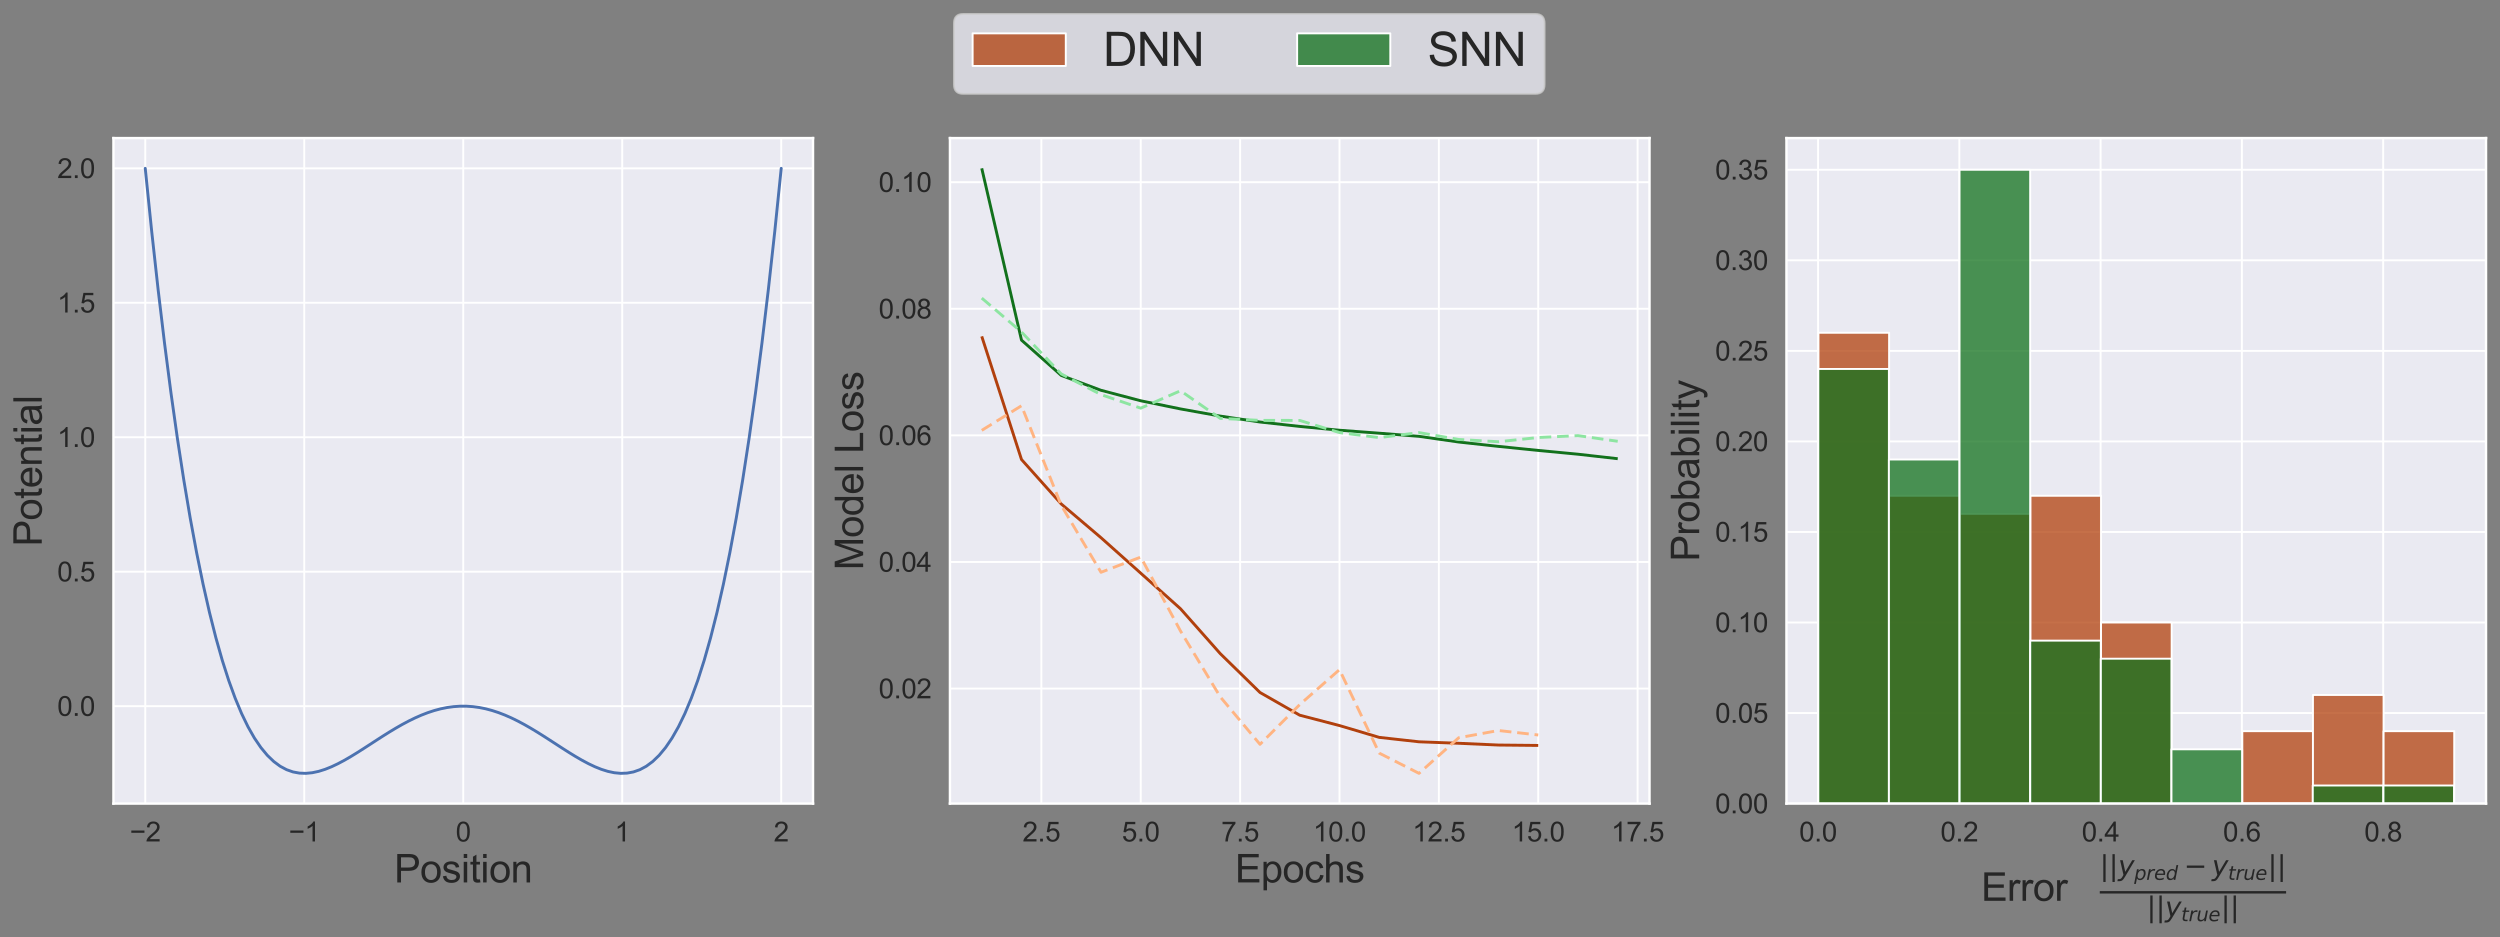 <?xml version="1.0" encoding="utf-8" standalone="no"?>
<!DOCTYPE svg PUBLIC "-//W3C//DTD SVG 1.1//EN"
  "http://www.w3.org/Graphics/SVG/1.1/DTD/svg11.dtd">
<svg height="482.932pt" version="1.1" viewBox="0 0 1288.051 482.932" width="1288.051pt" xmlns="http://www.w3.org/2000/svg" xmlns:xlink="http://www.w3.org/1999/xlink">
 <rect x="0" y="0" width="1288.051" height="482.932" fill="#808080" stroke="none"/>
 <defs>
  <style type="text/css">*{stroke-linecap:butt;stroke-linejoin:round;}</style>
 </defs>
 <g id="figure_1">
  <g id="patch_1">
   <path d="M 0 482.932 
L 1288.051 482.932 
L 1288.051 0 
L 0 0 
z
" style="fill:none;"/>
  </g>
  <g id="axes_1">
   <g id="patch_2">
    <path d="M 58.451 414.029 
L 418.884 414.029 
L 418.884 71.149 
L 58.451 71.149 
z
" style="fill:#eaeaf2;"/>
   </g>
   <g id="matplotlib.axis_1">
    <g id="xtick_1">
     <g id="line2d_1">
      <path clip-path="url(#pd10e2922f0)" d="M 74.834 414.029 
L 74.834 71.149 
" style="fill:none;stroke:#ffffff;stroke-linecap:round;"/>
     </g>
     <g id="text_1">
      <!-- −2 -->
      <g style="fill:#262626;" transform="translate(66.853 433.55)scale(0.14 -0.14)">
       <defs>
        <path d="M 3381 1997 
L 356 1997 
L 356 2522 
L 3381 2522 
L 3381 1997 
z
" id="ArialMT-2212" transform="scale(0.016)"/>
        <path d="M 3222 541 
L 3222 0 
L 194 0 
Q 188 203 259 391 
Q 375 700 629 1000 
Q 884 1300 1366 1694 
Q 2113 2306 2375 2664 
Q 2638 3022 2638 3341 
Q 2638 3675 2398 3904 
Q 2159 4134 1775 4134 
Q 1369 4134 1125 3890 
Q 881 3647 878 3216 
L 300 3275 
Q 359 3922 746 4261 
Q 1134 4600 1788 4600 
Q 2447 4600 2831 4234 
Q 3216 3869 3216 3328 
Q 3216 3053 3103 2787 
Q 2991 2522 2730 2228 
Q 2469 1934 1863 1422 
Q 1356 997 1212 845 
Q 1069 694 975 541 
L 3222 541 
z
" id="ArialMT-32" transform="scale(0.016)"/>
       </defs>
       <use xlink:href="#ArialMT-2212"/>
       <use x="58.398" xlink:href="#ArialMT-32"/>
      </g>
     </g>
    </g>
    <g id="xtick_2">
     <g id="line2d_2">
      <path clip-path="url(#pd10e2922f0)" d="M 156.751 414.029 
L 156.751 71.149 
" style="fill:none;stroke:#ffffff;stroke-linecap:round;"/>
     </g>
     <g id="text_2">
      <!-- −1 -->
      <g style="fill:#262626;" transform="translate(148.77 433.55)scale(0.14 -0.14)">
       <defs>
        <path d="M 2384 0 
L 1822 0 
L 1822 3584 
Q 1619 3391 1289 3197 
Q 959 3003 697 2906 
L 697 3450 
Q 1169 3672 1522 3987 
Q 1875 4303 2022 4600 
L 2384 4600 
L 2384 0 
z
" id="ArialMT-31" transform="scale(0.016)"/>
       </defs>
       <use xlink:href="#ArialMT-2212"/>
       <use x="58.398" xlink:href="#ArialMT-31"/>
      </g>
     </g>
    </g>
    <g id="xtick_3">
     <g id="line2d_3">
      <path clip-path="url(#pd10e2922f0)" d="M 238.667 414.029 
L 238.667 71.149 
" style="fill:none;stroke:#ffffff;stroke-linecap:round;"/>
     </g>
     <g id="text_3">
      <!-- 0 -->
      <g style="fill:#262626;" transform="translate(234.775 433.55)scale(0.14 -0.14)">
       <defs>
        <path d="M 266 2259 
Q 266 3072 433 3567 
Q 600 4063 929 4331 
Q 1259 4600 1759 4600 
Q 2128 4600 2406 4451 
Q 2684 4303 2865 4023 
Q 3047 3744 3150 3342 
Q 3253 2941 3253 2259 
Q 3253 1453 3087 958 
Q 2922 463 2592 192 
Q 2263 -78 1759 -78 
Q 1097 -78 719 397 
Q 266 969 266 2259 
z
M 844 2259 
Q 844 1131 1108 757 
Q 1372 384 1759 384 
Q 2147 384 2411 759 
Q 2675 1134 2675 2259 
Q 2675 3391 2411 3762 
Q 2147 4134 1753 4134 
Q 1366 4134 1134 3806 
Q 844 3388 844 2259 
z
" id="ArialMT-30" transform="scale(0.016)"/>
       </defs>
       <use xlink:href="#ArialMT-30"/>
      </g>
     </g>
    </g>
    <g id="xtick_4">
     <g id="line2d_4">
      <path clip-path="url(#pd10e2922f0)" d="M 320.584 414.029 
L 320.584 71.149 
" style="fill:none;stroke:#ffffff;stroke-linecap:round;"/>
     </g>
     <g id="text_4">
      <!-- 1 -->
      <g style="fill:#262626;" transform="translate(316.691 433.55)scale(0.14 -0.14)">
       <use xlink:href="#ArialMT-31"/>
      </g>
     </g>
    </g>
    <g id="xtick_5">
     <g id="line2d_5">
      <path clip-path="url(#pd10e2922f0)" d="M 402.501 414.029 
L 402.501 71.149 
" style="fill:none;stroke:#ffffff;stroke-linecap:round;"/>
     </g>
     <g id="text_5">
      <!-- 2 -->
      <g style="fill:#262626;" transform="translate(398.608 433.55)scale(0.14 -0.14)">
       <use xlink:href="#ArialMT-32"/>
      </g>
     </g>
    </g>
    <g id="text_6">
     <!-- Position -->
     <g style="fill:#262626;" transform="translate(203.092 454.648)scale(0.2 -0.2)">
      <defs>
       <path d="M 494 0 
L 494 4581 
L 2222 4581 
Q 2678 4581 2919 4538 
Q 3256 4481 3484 4323 
Q 3713 4166 3852 3881 
Q 3991 3597 3991 3256 
Q 3991 2672 3619 2267 
Q 3247 1863 2275 1863 
L 1100 1863 
L 1100 0 
L 494 0 
z
M 1100 2403 
L 2284 2403 
Q 2872 2403 3119 2622 
Q 3366 2841 3366 3238 
Q 3366 3525 3220 3729 
Q 3075 3934 2838 4000 
Q 2684 4041 2272 4041 
L 1100 4041 
L 1100 2403 
z
" id="ArialMT-50" transform="scale(0.016)"/>
       <path d="M 213 1659 
Q 213 2581 725 3025 
Q 1153 3394 1769 3394 
Q 2453 3394 2887 2945 
Q 3322 2497 3322 1706 
Q 3322 1066 3130 698 
Q 2938 331 2570 128 
Q 2203 -75 1769 -75 
Q 1072 -75 642 372 
Q 213 819 213 1659 
z
M 791 1659 
Q 791 1022 1069 705 
Q 1347 388 1769 388 
Q 2188 388 2466 706 
Q 2744 1025 2744 1678 
Q 2744 2294 2464 2611 
Q 2184 2928 1769 2928 
Q 1347 2928 1069 2612 
Q 791 2297 791 1659 
z
" id="ArialMT-6f" transform="scale(0.016)"/>
       <path d="M 197 991 
L 753 1078 
Q 800 744 1014 566 
Q 1228 388 1613 388 
Q 2000 388 2187 545 
Q 2375 703 2375 916 
Q 2375 1106 2209 1216 
Q 2094 1291 1634 1406 
Q 1016 1563 777 1677 
Q 538 1791 414 1992 
Q 291 2194 291 2438 
Q 291 2659 392 2848 
Q 494 3038 669 3163 
Q 800 3259 1026 3326 
Q 1253 3394 1513 3394 
Q 1903 3394 2198 3281 
Q 2494 3169 2634 2976 
Q 2775 2784 2828 2463 
L 2278 2388 
Q 2241 2644 2061 2787 
Q 1881 2931 1553 2931 
Q 1166 2931 1000 2803 
Q 834 2675 834 2503 
Q 834 2394 903 2306 
Q 972 2216 1119 2156 
Q 1203 2125 1616 2013 
Q 2213 1853 2448 1751 
Q 2684 1650 2818 1456 
Q 2953 1263 2953 975 
Q 2953 694 2789 445 
Q 2625 197 2315 61 
Q 2006 -75 1616 -75 
Q 969 -75 630 194 
Q 291 463 197 991 
z
" id="ArialMT-73" transform="scale(0.016)"/>
       <path d="M 425 3934 
L 425 4581 
L 988 4581 
L 988 3934 
L 425 3934 
z
M 425 0 
L 425 3319 
L 988 3319 
L 988 0 
L 425 0 
z
" id="ArialMT-69" transform="scale(0.016)"/>
       <path d="M 1650 503 
L 1731 6 
Q 1494 -44 1306 -44 
Q 1000 -44 831 53 
Q 663 150 594 308 
Q 525 466 525 972 
L 525 2881 
L 113 2881 
L 113 3319 
L 525 3319 
L 525 4141 
L 1084 4478 
L 1084 3319 
L 1650 3319 
L 1650 2881 
L 1084 2881 
L 1084 941 
Q 1084 700 1114 631 
Q 1144 563 1211 522 
Q 1278 481 1403 481 
Q 1497 481 1650 503 
z
" id="ArialMT-74" transform="scale(0.016)"/>
       <path d="M 422 0 
L 422 3319 
L 928 3319 
L 928 2847 
Q 1294 3394 1984 3394 
Q 2284 3394 2536 3286 
Q 2788 3178 2913 3003 
Q 3038 2828 3088 2588 
Q 3119 2431 3119 2041 
L 3119 0 
L 2556 0 
L 2556 2019 
Q 2556 2363 2490 2533 
Q 2425 2703 2258 2804 
Q 2091 2906 1866 2906 
Q 1506 2906 1245 2678 
Q 984 2450 984 1813 
L 984 0 
L 422 0 
z
" id="ArialMT-6e" transform="scale(0.016)"/>
      </defs>
      <use xlink:href="#ArialMT-50"/>
      <use x="66.699" xlink:href="#ArialMT-6f"/>
      <use x="122.314" xlink:href="#ArialMT-73"/>
      <use x="172.314" xlink:href="#ArialMT-69"/>
      <use x="194.531" xlink:href="#ArialMT-74"/>
      <use x="222.314" xlink:href="#ArialMT-69"/>
      <use x="244.531" xlink:href="#ArialMT-6f"/>
      <use x="300.146" xlink:href="#ArialMT-6e"/>
     </g>
    </g>
   </g>
   <g id="matplotlib.axis_2">
    <g id="ytick_1">
     <g id="line2d_6">
      <path clip-path="url(#pd10e2922f0)" d="M 58.451 363.821 
L 418.884 363.821 
" style="fill:none;stroke:#ffffff;stroke-linecap:round;"/>
     </g>
     <g id="text_7">
      <!-- 0.0 -->
      <g style="fill:#262626;" transform="translate(29.491 368.832)scale(0.14 -0.14)">
       <defs>
        <path d="M 581 0 
L 581 641 
L 1222 641 
L 1222 0 
L 581 0 
z
" id="ArialMT-2e" transform="scale(0.016)"/>
       </defs>
       <use xlink:href="#ArialMT-30"/>
       <use x="55.615" xlink:href="#ArialMT-2e"/>
       <use x="83.398" xlink:href="#ArialMT-30"/>
      </g>
     </g>
    </g>
    <g id="ytick_2">
     <g id="line2d_7">
      <path clip-path="url(#pd10e2922f0)" d="M 58.451 294.55 
L 418.884 294.55 
" style="fill:none;stroke:#ffffff;stroke-linecap:round;"/>
     </g>
     <g id="text_8">
      <!-- 0.5 -->
      <g style="fill:#262626;" transform="translate(29.491 299.56)scale(0.14 -0.14)">
       <defs>
        <path d="M 266 1200 
L 856 1250 
Q 922 819 1161 601 
Q 1400 384 1738 384 
Q 2144 384 2425 690 
Q 2706 997 2706 1503 
Q 2706 1984 2436 2262 
Q 2166 2541 1728 2541 
Q 1456 2541 1237 2417 
Q 1019 2294 894 2097 
L 366 2166 
L 809 4519 
L 3088 4519 
L 3088 3981 
L 1259 3981 
L 1013 2750 
Q 1425 3038 1878 3038 
Q 2478 3038 2890 2622 
Q 3303 2206 3303 1553 
Q 3303 931 2941 478 
Q 2500 -78 1738 -78 
Q 1113 -78 717 272 
Q 322 622 266 1200 
z
" id="ArialMT-35" transform="scale(0.016)"/>
       </defs>
       <use xlink:href="#ArialMT-30"/>
       <use x="55.615" xlink:href="#ArialMT-2e"/>
       <use x="83.398" xlink:href="#ArialMT-35"/>
      </g>
     </g>
    </g>
    <g id="ytick_3">
     <g id="line2d_8">
      <path clip-path="url(#pd10e2922f0)" d="M 58.451 225.278 
L 418.884 225.278 
" style="fill:none;stroke:#ffffff;stroke-linecap:round;"/>
     </g>
     <g id="text_9">
      <!-- 1.0 -->
      <g style="fill:#262626;" transform="translate(29.491 230.288)scale(0.14 -0.14)">
       <use xlink:href="#ArialMT-31"/>
       <use x="55.615" xlink:href="#ArialMT-2e"/>
       <use x="83.398" xlink:href="#ArialMT-30"/>
      </g>
     </g>
    </g>
    <g id="ytick_4">
     <g id="line2d_9">
      <path clip-path="url(#pd10e2922f0)" d="M 58.451 156.006 
L 418.884 156.006 
" style="fill:none;stroke:#ffffff;stroke-linecap:round;"/>
     </g>
     <g id="text_10">
      <!-- 1.5 -->
      <g style="fill:#262626;" transform="translate(29.491 161.016)scale(0.14 -0.14)">
       <use xlink:href="#ArialMT-31"/>
       <use x="55.615" xlink:href="#ArialMT-2e"/>
       <use x="83.398" xlink:href="#ArialMT-35"/>
      </g>
     </g>
    </g>
    <g id="ytick_5">
     <g id="line2d_10">
      <path clip-path="url(#pd10e2922f0)" d="M 58.451 86.734 
L 418.884 86.734 
" style="fill:none;stroke:#ffffff;stroke-linecap:round;"/>
     </g>
     <g id="text_11">
      <!-- 2.0 -->
      <g style="fill:#262626;" transform="translate(29.491 91.745)scale(0.14 -0.14)">
       <use xlink:href="#ArialMT-32"/>
       <use x="55.615" xlink:href="#ArialMT-2e"/>
       <use x="83.398" xlink:href="#ArialMT-30"/>
      </g>
     </g>
    </g>
    <g id="text_12">
     <!-- Potential -->
     <g style="fill:#262626;" transform="translate(21.516 281.503)rotate(-90)scale(0.2 -0.2)">
      <defs>
       <path d="M 2694 1069 
L 3275 997 
Q 3138 488 2766 206 
Q 2394 -75 1816 -75 
Q 1088 -75 661 373 
Q 234 822 234 1631 
Q 234 2469 665 2931 
Q 1097 3394 1784 3394 
Q 2450 3394 2872 2941 
Q 3294 2488 3294 1666 
Q 3294 1616 3291 1516 
L 816 1516 
Q 847 969 1125 678 
Q 1403 388 1819 388 
Q 2128 388 2347 550 
Q 2566 713 2694 1069 
z
M 847 1978 
L 2700 1978 
Q 2663 2397 2488 2606 
Q 2219 2931 1791 2931 
Q 1403 2931 1139 2672 
Q 875 2413 847 1978 
z
" id="ArialMT-65" transform="scale(0.016)"/>
       <path d="M 2588 409 
Q 2275 144 1986 34 
Q 1697 -75 1366 -75 
Q 819 -75 525 192 
Q 231 459 231 875 
Q 231 1119 342 1320 
Q 453 1522 633 1644 
Q 813 1766 1038 1828 
Q 1203 1872 1538 1913 
Q 2219 1994 2541 2106 
Q 2544 2222 2544 2253 
Q 2544 2597 2384 2738 
Q 2169 2928 1744 2928 
Q 1347 2928 1158 2789 
Q 969 2650 878 2297 
L 328 2372 
Q 403 2725 575 2942 
Q 747 3159 1072 3276 
Q 1397 3394 1825 3394 
Q 2250 3394 2515 3294 
Q 2781 3194 2906 3042 
Q 3031 2891 3081 2659 
Q 3109 2516 3109 2141 
L 3109 1391 
Q 3109 606 3145 398 
Q 3181 191 3288 0 
L 2700 0 
Q 2613 175 2588 409 
z
M 2541 1666 
Q 2234 1541 1622 1453 
Q 1275 1403 1131 1340 
Q 988 1278 909 1158 
Q 831 1038 831 891 
Q 831 666 1001 516 
Q 1172 366 1500 366 
Q 1825 366 2078 508 
Q 2331 650 2450 897 
Q 2541 1088 2541 1459 
L 2541 1666 
z
" id="ArialMT-61" transform="scale(0.016)"/>
       <path d="M 409 0 
L 409 4581 
L 972 4581 
L 972 0 
L 409 0 
z
" id="ArialMT-6c" transform="scale(0.016)"/>
      </defs>
      <use xlink:href="#ArialMT-50"/>
      <use x="66.699" xlink:href="#ArialMT-6f"/>
      <use x="122.314" xlink:href="#ArialMT-74"/>
      <use x="150.098" xlink:href="#ArialMT-65"/>
      <use x="205.713" xlink:href="#ArialMT-6e"/>
      <use x="261.328" xlink:href="#ArialMT-74"/>
      <use x="289.111" xlink:href="#ArialMT-69"/>
      <use x="311.328" xlink:href="#ArialMT-61"/>
      <use x="366.943" xlink:href="#ArialMT-6c"/>
     </g>
    </g>
   </g>
   <g id="line2d_11">
    <path clip-path="url(#pd10e2922f0)" d="M 74.834 86.734 
L 78.144 119.095 
L 81.453 149.076 
L 84.763 176.784 
L 88.073 202.323 
L 91.383 225.794 
L 94.693 247.298 
L 98.002 266.933 
L 101.312 284.792 
L 104.622 300.97 
L 107.932 315.557 
L 111.241 328.642 
L 114.551 340.311 
L 117.861 350.648 
L 121.171 359.735 
L 124.48 367.653 
L 127.79 374.478 
L 131.1 380.286 
L 134.41 385.15 
L 137.719 389.141 
L 141.029 392.328 
L 144.339 394.777 
L 147.649 396.552 
L 150.959 397.715 
L 154.268 398.326 
L 157.578 398.443 
L 160.888 398.122 
L 164.198 397.414 
L 167.507 396.372 
L 170.817 395.043 
L 174.127 393.476 
L 177.437 391.713 
L 180.746 389.797 
L 184.056 387.767 
L 187.366 385.662 
L 190.676 383.517 
L 193.985 381.365 
L 197.295 379.237 
L 200.605 377.162 
L 203.915 375.167 
L 207.225 373.276 
L 210.534 371.51 
L 213.844 369.89 
L 217.154 368.434 
L 220.464 367.158 
L 223.773 366.074 
L 227.083 365.193 
L 230.393 364.525 
L 233.703 364.075 
L 237.012 363.85 
L 240.322 363.85 
L 243.632 364.075 
L 246.942 364.525 
L 250.251 365.193 
L 253.561 366.074 
L 256.871 367.158 
L 260.181 368.434 
L 263.491 369.89 
L 266.8 371.51 
L 270.11 373.276 
L 273.42 375.167 
L 276.73 377.162 
L 280.039 379.237 
L 283.349 381.365 
L 286.659 383.517 
L 289.969 385.662 
L 293.278 387.767 
L 296.588 389.797 
L 299.898 391.713 
L 303.208 393.476 
L 306.517 395.043 
L 309.827 396.372 
L 313.137 397.414 
L 316.447 398.122 
L 319.757 398.443 
L 323.066 398.326 
L 326.376 397.715 
L 329.686 396.552 
L 332.996 394.777 
L 336.305 392.328 
L 339.615 389.141 
L 342.925 385.15 
L 346.235 380.286 
L 349.544 374.478 
L 352.854 367.653 
L 356.164 359.735 
L 359.474 350.648 
L 362.783 340.311 
L 366.093 328.642 
L 369.403 315.557 
L 372.713 300.97 
L 376.023 284.792 
L 379.332 266.933 
L 382.642 247.298 
L 385.952 225.794 
L 389.262 202.323 
L 392.571 176.784 
L 395.881 149.076 
L 399.191 119.095 
L 402.501 86.734 
" style="fill:none;stroke:#4c72b0;stroke-linecap:round;stroke-width:1.5;"/>
   </g>
   <g id="patch_3">
    <path d="M 58.451 414.029 
L 58.451 71.149 
" style="fill:none;stroke:#ffffff;stroke-linecap:square;stroke-linejoin:miter;stroke-width:1.25;"/>
   </g>
   <g id="patch_4">
    <path d="M 418.884 414.029 
L 418.884 71.149 
" style="fill:none;stroke:#ffffff;stroke-linecap:square;stroke-linejoin:miter;stroke-width:1.25;"/>
   </g>
   <g id="patch_5">
    <path d="M 58.451 414.029 
L 418.884 414.029 
" style="fill:none;stroke:#ffffff;stroke-linecap:square;stroke-linejoin:miter;stroke-width:1.25;"/>
   </g>
   <g id="patch_6">
    <path d="M 58.451 71.149 
L 418.884 71.149 
" style="fill:none;stroke:#ffffff;stroke-linecap:square;stroke-linejoin:miter;stroke-width:1.25;"/>
   </g>
  </g>
  <g id="axes_2">
   <g id="patch_7">
    <path d="M 489.434 414.029 
L 849.867 414.029 
L 849.867 71.149 
L 489.434 71.149 
z
" style="fill:#eaeaf2;"/>
   </g>
   <g id="matplotlib.axis_3">
    <g id="xtick_6">
     <g id="line2d_12">
      <path clip-path="url(#p6ac3f15061)" d="M 536.536 414.029 
L 536.536 71.149 
" style="fill:none;stroke:#ffffff;stroke-linecap:round;"/>
     </g>
     <g id="text_13">
      <!-- 2.5 -->
      <g style="fill:#262626;" transform="translate(526.806 433.55)scale(0.14 -0.14)">
       <use xlink:href="#ArialMT-32"/>
       <use x="55.615" xlink:href="#ArialMT-2e"/>
       <use x="83.398" xlink:href="#ArialMT-35"/>
      </g>
     </g>
    </g>
    <g id="xtick_7">
     <g id="line2d_13">
      <path clip-path="url(#p6ac3f15061)" d="M 587.734 414.029 
L 587.734 71.149 
" style="fill:none;stroke:#ffffff;stroke-linecap:round;"/>
     </g>
     <g id="text_14">
      <!-- 5.0 -->
      <g style="fill:#262626;" transform="translate(578.004 433.55)scale(0.14 -0.14)">
       <use xlink:href="#ArialMT-35"/>
       <use x="55.615" xlink:href="#ArialMT-2e"/>
       <use x="83.398" xlink:href="#ArialMT-30"/>
      </g>
     </g>
    </g>
    <g id="xtick_8">
     <g id="line2d_14">
      <path clip-path="url(#p6ac3f15061)" d="M 638.932 414.029 
L 638.932 71.149 
" style="fill:none;stroke:#ffffff;stroke-linecap:round;"/>
     </g>
     <g id="text_15">
      <!-- 7.5 -->
      <g style="fill:#262626;" transform="translate(629.202 433.55)scale(0.14 -0.14)">
       <defs>
        <path d="M 303 3981 
L 303 4522 
L 3269 4522 
L 3269 4084 
Q 2831 3619 2401 2847 
Q 1972 2075 1738 1259 
Q 1569 684 1522 0 
L 944 0 
Q 953 541 1156 1306 
Q 1359 2072 1739 2783 
Q 2119 3494 2547 3981 
L 303 3981 
z
" id="ArialMT-37" transform="scale(0.016)"/>
       </defs>
       <use xlink:href="#ArialMT-37"/>
       <use x="55.615" xlink:href="#ArialMT-2e"/>
       <use x="83.398" xlink:href="#ArialMT-35"/>
      </g>
     </g>
    </g>
    <g id="xtick_9">
     <g id="line2d_15">
      <path clip-path="url(#p6ac3f15061)" d="M 690.13 414.029 
L 690.13 71.149 
" style="fill:none;stroke:#ffffff;stroke-linecap:round;"/>
     </g>
     <g id="text_16">
      <!-- 10.0 -->
      <g style="fill:#262626;" transform="translate(676.507 433.55)scale(0.14 -0.14)">
       <use xlink:href="#ArialMT-31"/>
       <use x="55.615" xlink:href="#ArialMT-30"/>
       <use x="111.23" xlink:href="#ArialMT-2e"/>
       <use x="139.014" xlink:href="#ArialMT-30"/>
      </g>
     </g>
    </g>
    <g id="xtick_10">
     <g id="line2d_16">
      <path clip-path="url(#p6ac3f15061)" d="M 741.328 414.029 
L 741.328 71.149 
" style="fill:none;stroke:#ffffff;stroke-linecap:round;"/>
     </g>
     <g id="text_17">
      <!-- 12.5 -->
      <g style="fill:#262626;" transform="translate(727.705 433.55)scale(0.14 -0.14)">
       <use xlink:href="#ArialMT-31"/>
       <use x="55.615" xlink:href="#ArialMT-32"/>
       <use x="111.23" xlink:href="#ArialMT-2e"/>
       <use x="139.014" xlink:href="#ArialMT-35"/>
      </g>
     </g>
    </g>
    <g id="xtick_11">
     <g id="line2d_17">
      <path clip-path="url(#p6ac3f15061)" d="M 792.526 414.029 
L 792.526 71.149 
" style="fill:none;stroke:#ffffff;stroke-linecap:round;"/>
     </g>
     <g id="text_18">
      <!-- 15.0 -->
      <g style="fill:#262626;" transform="translate(778.903 433.55)scale(0.14 -0.14)">
       <use xlink:href="#ArialMT-31"/>
       <use x="55.615" xlink:href="#ArialMT-35"/>
       <use x="111.23" xlink:href="#ArialMT-2e"/>
       <use x="139.014" xlink:href="#ArialMT-30"/>
      </g>
     </g>
    </g>
    <g id="xtick_12">
     <g id="line2d_18">
      <path clip-path="url(#p6ac3f15061)" d="M 843.724 414.029 
L 843.724 71.149 
" style="fill:none;stroke:#ffffff;stroke-linecap:round;"/>
     </g>
     <g id="text_19">
      <!-- 17.5 -->
      <g style="fill:#262626;" transform="translate(830.101 433.55)scale(0.14 -0.14)">
       <use xlink:href="#ArialMT-31"/>
       <use x="55.615" xlink:href="#ArialMT-37"/>
       <use x="111.23" xlink:href="#ArialMT-2e"/>
       <use x="139.014" xlink:href="#ArialMT-35"/>
      </g>
     </g>
    </g>
    <g id="text_20">
     <!-- Epochs -->
     <g style="fill:#262626;" transform="translate(636.298 454.648)scale(0.2 -0.2)">
      <defs>
       <path d="M 506 0 
L 506 4581 
L 3819 4581 
L 3819 4041 
L 1113 4041 
L 1113 2638 
L 3647 2638 
L 3647 2100 
L 1113 2100 
L 1113 541 
L 3925 541 
L 3925 0 
L 506 0 
z
" id="ArialMT-45" transform="scale(0.016)"/>
       <path d="M 422 -1272 
L 422 3319 
L 934 3319 
L 934 2888 
Q 1116 3141 1344 3267 
Q 1572 3394 1897 3394 
Q 2322 3394 2647 3175 
Q 2972 2956 3137 2557 
Q 3303 2159 3303 1684 
Q 3303 1175 3120 767 
Q 2938 359 2589 142 
Q 2241 -75 1856 -75 
Q 1575 -75 1351 44 
Q 1128 163 984 344 
L 984 -1272 
L 422 -1272 
z
M 931 1641 
Q 931 1000 1190 694 
Q 1450 388 1819 388 
Q 2194 388 2461 705 
Q 2728 1022 2728 1688 
Q 2728 2322 2467 2637 
Q 2206 2953 1844 2953 
Q 1484 2953 1207 2617 
Q 931 2281 931 1641 
z
" id="ArialMT-70" transform="scale(0.016)"/>
       <path d="M 2588 1216 
L 3141 1144 
Q 3050 572 2676 248 
Q 2303 -75 1759 -75 
Q 1078 -75 664 370 
Q 250 816 250 1647 
Q 250 2184 428 2587 
Q 606 2991 970 3192 
Q 1334 3394 1763 3394 
Q 2303 3394 2647 3120 
Q 2991 2847 3088 2344 
L 2541 2259 
Q 2463 2594 2264 2762 
Q 2066 2931 1784 2931 
Q 1359 2931 1093 2626 
Q 828 2322 828 1663 
Q 828 994 1084 691 
Q 1341 388 1753 388 
Q 2084 388 2306 591 
Q 2528 794 2588 1216 
z
" id="ArialMT-63" transform="scale(0.016)"/>
       <path d="M 422 0 
L 422 4581 
L 984 4581 
L 984 2938 
Q 1378 3394 1978 3394 
Q 2347 3394 2619 3248 
Q 2891 3103 3008 2847 
Q 3125 2591 3125 2103 
L 3125 0 
L 2563 0 
L 2563 2103 
Q 2563 2525 2380 2717 
Q 2197 2909 1863 2909 
Q 1613 2909 1392 2779 
Q 1172 2650 1078 2428 
Q 984 2206 984 1816 
L 984 0 
L 422 0 
z
" id="ArialMT-68" transform="scale(0.016)"/>
      </defs>
      <use xlink:href="#ArialMT-45"/>
      <use x="66.699" xlink:href="#ArialMT-70"/>
      <use x="122.314" xlink:href="#ArialMT-6f"/>
      <use x="177.93" xlink:href="#ArialMT-63"/>
      <use x="227.93" xlink:href="#ArialMT-68"/>
      <use x="283.545" xlink:href="#ArialMT-73"/>
     </g>
    </g>
   </g>
   <g id="matplotlib.axis_4">
    <g id="ytick_6">
     <g id="line2d_19">
      <path clip-path="url(#p6ac3f15061)" d="M 489.434 354.774 
L 849.867 354.774 
" style="fill:none;stroke:#ffffff;stroke-linecap:round;"/>
     </g>
     <g id="text_21">
      <!-- 0.02 -->
      <g style="fill:#262626;" transform="translate(452.689 359.784)scale(0.14 -0.14)">
       <use xlink:href="#ArialMT-30"/>
       <use x="55.615" xlink:href="#ArialMT-2e"/>
       <use x="83.398" xlink:href="#ArialMT-30"/>
       <use x="139.014" xlink:href="#ArialMT-32"/>
      </g>
     </g>
    </g>
    <g id="ytick_7">
     <g id="line2d_20">
      <path clip-path="url(#p6ac3f15061)" d="M 489.434 289.548 
L 849.867 289.548 
" style="fill:none;stroke:#ffffff;stroke-linecap:round;"/>
     </g>
     <g id="text_22">
      <!-- 0.04 -->
      <g style="fill:#262626;" transform="translate(452.689 294.559)scale(0.14 -0.14)">
       <defs>
        <path d="M 2069 0 
L 2069 1097 
L 81 1097 
L 81 1613 
L 2172 4581 
L 2631 4581 
L 2631 1613 
L 3250 1613 
L 3250 1097 
L 2631 1097 
L 2631 0 
L 2069 0 
z
M 2069 1613 
L 2069 3678 
L 634 1613 
L 2069 1613 
z
" id="ArialMT-34" transform="scale(0.016)"/>
       </defs>
       <use xlink:href="#ArialMT-30"/>
       <use x="55.615" xlink:href="#ArialMT-2e"/>
       <use x="83.398" xlink:href="#ArialMT-30"/>
       <use x="139.014" xlink:href="#ArialMT-34"/>
      </g>
     </g>
    </g>
    <g id="ytick_8">
     <g id="line2d_21">
      <path clip-path="url(#p6ac3f15061)" d="M 489.434 224.323 
L 849.867 224.323 
" style="fill:none;stroke:#ffffff;stroke-linecap:round;"/>
     </g>
     <g id="text_23">
      <!-- 0.06 -->
      <g style="fill:#262626;" transform="translate(452.689 229.333)scale(0.14 -0.14)">
       <defs>
        <path d="M 3184 3459 
L 2625 3416 
Q 2550 3747 2413 3897 
Q 2184 4138 1850 4138 
Q 1581 4138 1378 3988 
Q 1113 3794 959 3422 
Q 806 3050 800 2363 
Q 1003 2672 1297 2822 
Q 1591 2972 1913 2972 
Q 2475 2972 2870 2558 
Q 3266 2144 3266 1488 
Q 3266 1056 3080 686 
Q 2894 316 2569 119 
Q 2244 -78 1831 -78 
Q 1128 -78 684 439 
Q 241 956 241 2144 
Q 241 3472 731 4075 
Q 1159 4600 1884 4600 
Q 2425 4600 2770 4297 
Q 3116 3994 3184 3459 
z
M 888 1484 
Q 888 1194 1011 928 
Q 1134 663 1356 523 
Q 1578 384 1822 384 
Q 2178 384 2434 671 
Q 2691 959 2691 1453 
Q 2691 1928 2437 2201 
Q 2184 2475 1800 2475 
Q 1419 2475 1153 2201 
Q 888 1928 888 1484 
z
" id="ArialMT-36" transform="scale(0.016)"/>
       </defs>
       <use xlink:href="#ArialMT-30"/>
       <use x="55.615" xlink:href="#ArialMT-2e"/>
       <use x="83.398" xlink:href="#ArialMT-30"/>
       <use x="139.014" xlink:href="#ArialMT-36"/>
      </g>
     </g>
    </g>
    <g id="ytick_9">
     <g id="line2d_22">
      <path clip-path="url(#p6ac3f15061)" d="M 489.434 159.097 
L 849.867 159.097 
" style="fill:none;stroke:#ffffff;stroke-linecap:round;"/>
     </g>
     <g id="text_24">
      <!-- 0.08 -->
      <g style="fill:#262626;" transform="translate(452.689 164.108)scale(0.14 -0.14)">
       <defs>
        <path d="M 1131 2484 
Q 781 2613 612 2850 
Q 444 3088 444 3419 
Q 444 3919 803 4259 
Q 1163 4600 1759 4600 
Q 2359 4600 2725 4251 
Q 3091 3903 3091 3403 
Q 3091 3084 2923 2848 
Q 2756 2613 2416 2484 
Q 2838 2347 3058 2040 
Q 3278 1734 3278 1309 
Q 3278 722 2862 322 
Q 2447 -78 1769 -78 
Q 1091 -78 675 323 
Q 259 725 259 1325 
Q 259 1772 486 2073 
Q 713 2375 1131 2484 
z
M 1019 3438 
Q 1019 3113 1228 2906 
Q 1438 2700 1772 2700 
Q 2097 2700 2305 2904 
Q 2513 3109 2513 3406 
Q 2513 3716 2298 3927 
Q 2084 4138 1766 4138 
Q 1444 4138 1231 3931 
Q 1019 3725 1019 3438 
z
M 838 1322 
Q 838 1081 952 856 
Q 1066 631 1291 507 
Q 1516 384 1775 384 
Q 2178 384 2440 643 
Q 2703 903 2703 1303 
Q 2703 1709 2433 1975 
Q 2163 2241 1756 2241 
Q 1359 2241 1098 1978 
Q 838 1716 838 1322 
z
" id="ArialMT-38" transform="scale(0.016)"/>
       </defs>
       <use xlink:href="#ArialMT-30"/>
       <use x="55.615" xlink:href="#ArialMT-2e"/>
       <use x="83.398" xlink:href="#ArialMT-30"/>
       <use x="139.014" xlink:href="#ArialMT-38"/>
      </g>
     </g>
    </g>
    <g id="ytick_10">
     <g id="line2d_23">
      <path clip-path="url(#p6ac3f15061)" d="M 489.434 93.872 
L 849.867 93.872 
" style="fill:none;stroke:#ffffff;stroke-linecap:round;"/>
     </g>
     <g id="text_25">
      <!-- 0.10 -->
      <g style="fill:#262626;" transform="translate(452.689 98.882)scale(0.14 -0.14)">
       <use xlink:href="#ArialMT-30"/>
       <use x="55.615" xlink:href="#ArialMT-2e"/>
       <use x="83.398" xlink:href="#ArialMT-31"/>
       <use x="139.014" xlink:href="#ArialMT-30"/>
      </g>
     </g>
    </g>
    <g id="text_26">
     <!-- Model Loss -->
     <g style="fill:#262626;" transform="translate(444.714 293.723)rotate(-90)scale(0.2 -0.2)">
      <defs>
       <path d="M 475 0 
L 475 4581 
L 1388 4581 
L 2472 1338 
Q 2622 884 2691 659 
Q 2769 909 2934 1394 
L 4031 4581 
L 4847 4581 
L 4847 0 
L 4263 0 
L 4263 3834 
L 2931 0 
L 2384 0 
L 1059 3900 
L 1059 0 
L 475 0 
z
" id="ArialMT-4d" transform="scale(0.016)"/>
       <path d="M 2575 0 
L 2575 419 
Q 2259 -75 1647 -75 
Q 1250 -75 917 144 
Q 584 363 401 755 
Q 219 1147 219 1656 
Q 219 2153 384 2558 
Q 550 2963 881 3178 
Q 1213 3394 1622 3394 
Q 1922 3394 2156 3267 
Q 2391 3141 2538 2938 
L 2538 4581 
L 3097 4581 
L 3097 0 
L 2575 0 
z
M 797 1656 
Q 797 1019 1065 703 
Q 1334 388 1700 388 
Q 2069 388 2326 689 
Q 2584 991 2584 1609 
Q 2584 2291 2321 2609 
Q 2059 2928 1675 2928 
Q 1300 2928 1048 2622 
Q 797 2316 797 1656 
z
" id="ArialMT-64" transform="scale(0.016)"/>
       <path id="ArialMT-20" transform="scale(0.016)"/>
       <path d="M 469 0 
L 469 4581 
L 1075 4581 
L 1075 541 
L 3331 541 
L 3331 0 
L 469 0 
z
" id="ArialMT-4c" transform="scale(0.016)"/>
      </defs>
      <use xlink:href="#ArialMT-4d"/>
      <use x="83.301" xlink:href="#ArialMT-6f"/>
      <use x="138.916" xlink:href="#ArialMT-64"/>
      <use x="194.531" xlink:href="#ArialMT-65"/>
      <use x="250.146" xlink:href="#ArialMT-6c"/>
      <use x="272.363" xlink:href="#ArialMT-20"/>
      <use x="300.146" xlink:href="#ArialMT-4c"/>
      <use x="355.762" xlink:href="#ArialMT-6f"/>
      <use x="411.377" xlink:href="#ArialMT-73"/>
      <use x="461.377" xlink:href="#ArialMT-73"/>
     </g>
    </g>
   </g>
   <g id="line2d_24">
    <path clip-path="url(#p6ac3f15061)" d="M 505.817 173.305 
L 526.296 236.746 
L 546.776 259.651 
L 567.255 277.035 
L 587.734 295.317 
L 608.213 313.644 
L 628.692 336.751 
L 649.171 356.78 
L 669.651 368.488 
L 690.13 373.827 
L 710.609 379.914 
L 731.088 382.191 
L 751.567 382.952 
L 772.046 383.859 
L 792.526 384.067 
" style="fill:none;stroke:#b1400d;stroke-dasharray:6,0;stroke-dashoffset:0;stroke-width:1.5;"/>
   </g>
   <g id="line2d_25">
    <path clip-path="url(#p6ac3f15061)" d="M 505.817 221.729 
L 526.296 209.041 
L 546.776 260.377 
L 567.255 294.855 
L 587.734 287.011 
L 608.213 325.105 
L 628.692 359.031 
L 649.171 383.494 
L 669.651 363.016 
L 690.13 345.02 
L 710.609 388.022 
L 731.088 398.443 
L 751.567 380.099 
L 772.046 376.375 
L 792.526 378.682 
" style="fill:none;stroke:#ffb482;stroke-dasharray:6,3;stroke-dashoffset:0;stroke-width:1.5;"/>
   </g>
   <g id="line2d_26">
    <path clip-path="url(#p6ac3f15061)" d="M 505.817 86.734 
L 526.296 175.239 
L 546.776 193.436 
L 567.255 201.091 
L 587.734 206.491 
L 608.213 210.686 
L 628.692 214.379 
L 649.171 217.434 
L 669.651 219.703 
L 690.13 221.669 
L 710.609 223.193 
L 731.088 224.812 
L 751.567 227.743 
L 772.046 229.993 
L 792.526 232.071 
L 813.005 234.02 
L 833.484 236.34 
" style="fill:none;stroke:#12711c;stroke-dasharray:6,0;stroke-dashoffset:0;stroke-width:1.5;"/>
   </g>
   <g id="line2d_27">
    <path clip-path="url(#p6ac3f15061)" d="M 505.817 153.585 
L 526.296 171.062 
L 546.776 192.657 
L 567.255 203.308 
L 587.734 210.299 
L 608.213 201.324 
L 628.692 215.557 
L 649.171 216.581 
L 669.651 216.619 
L 690.13 222.872 
L 710.609 225.467 
L 731.088 222.884 
L 751.567 226.417 
L 772.046 227.597 
L 792.526 225.417 
L 813.005 224.446 
L 833.484 227.364 
" style="fill:none;stroke:#8de5a1;stroke-dasharray:6,3;stroke-dashoffset:0;stroke-width:1.5;"/>
   </g>
   <g id="patch_8">
    <path d="M 489.434 414.029 
L 489.434 71.149 
" style="fill:none;stroke:#ffffff;stroke-linecap:square;stroke-linejoin:miter;stroke-width:1.25;"/>
   </g>
   <g id="patch_9">
    <path d="M 849.867 414.029 
L 849.867 71.149 
" style="fill:none;stroke:#ffffff;stroke-linecap:square;stroke-linejoin:miter;stroke-width:1.25;"/>
   </g>
   <g id="patch_10">
    <path d="M 489.434 414.029 
L 849.867 414.029 
" style="fill:none;stroke:#ffffff;stroke-linecap:square;stroke-linejoin:miter;stroke-width:1.25;"/>
   </g>
   <g id="patch_11">
    <path d="M 489.434 71.149 
L 849.867 71.149 
" style="fill:none;stroke:#ffffff;stroke-linecap:square;stroke-linejoin:miter;stroke-width:1.25;"/>
   </g>
  </g>
  <g id="axes_3">
   <g id="patch_12">
    <path d="M 920.417 414.029 
L 1280.851 414.029 
L 1280.851 71.149 
L 920.417 71.149 
z
" style="fill:#eaeaf2;"/>
   </g>
   <g id="matplotlib.axis_5">
    <g id="xtick_13">
     <g id="line2d_28">
      <path clip-path="url(#p0dda734619)" d="M 936.695 414.029 
L 936.695 71.149 
" style="fill:none;stroke:#ffffff;stroke-linecap:round;"/>
     </g>
     <g id="text_27">
      <!-- 0.0 -->
      <g style="fill:#262626;" transform="translate(926.965 433.55)scale(0.14 -0.14)">
       <use xlink:href="#ArialMT-30"/>
       <use x="55.615" xlink:href="#ArialMT-2e"/>
       <use x="83.398" xlink:href="#ArialMT-30"/>
      </g>
     </g>
    </g>
    <g id="xtick_14">
     <g id="line2d_29">
      <path clip-path="url(#p0dda734619)" d="M 1009.486 414.029 
L 1009.486 71.149 
" style="fill:none;stroke:#ffffff;stroke-linecap:round;"/>
     </g>
     <g id="text_28">
      <!-- 0.2 -->
      <g style="fill:#262626;" transform="translate(999.756 433.55)scale(0.14 -0.14)">
       <use xlink:href="#ArialMT-30"/>
       <use x="55.615" xlink:href="#ArialMT-2e"/>
       <use x="83.398" xlink:href="#ArialMT-32"/>
      </g>
     </g>
    </g>
    <g id="xtick_15">
     <g id="line2d_30">
      <path clip-path="url(#p0dda734619)" d="M 1082.276 414.029 
L 1082.276 71.149 
" style="fill:none;stroke:#ffffff;stroke-linecap:round;"/>
     </g>
     <g id="text_29">
      <!-- 0.4 -->
      <g style="fill:#262626;" transform="translate(1072.546 433.55)scale(0.14 -0.14)">
       <use xlink:href="#ArialMT-30"/>
       <use x="55.615" xlink:href="#ArialMT-2e"/>
       <use x="83.398" xlink:href="#ArialMT-34"/>
      </g>
     </g>
    </g>
    <g id="xtick_16">
     <g id="line2d_31">
      <path clip-path="url(#p0dda734619)" d="M 1155.066 414.029 
L 1155.066 71.149 
" style="fill:none;stroke:#ffffff;stroke-linecap:round;"/>
     </g>
     <g id="text_30">
      <!-- 0.6 -->
      <g style="fill:#262626;" transform="translate(1145.336 433.55)scale(0.14 -0.14)">
       <use xlink:href="#ArialMT-30"/>
       <use x="55.615" xlink:href="#ArialMT-2e"/>
       <use x="83.398" xlink:href="#ArialMT-36"/>
      </g>
     </g>
    </g>
    <g id="xtick_17">
     <g id="line2d_32">
      <path clip-path="url(#p0dda734619)" d="M 1227.856 414.029 
L 1227.856 71.149 
" style="fill:none;stroke:#ffffff;stroke-linecap:round;"/>
     </g>
     <g id="text_31">
      <!-- 0.8 -->
      <g style="fill:#262626;" transform="translate(1218.126 433.55)scale(0.14 -0.14)">
       <use xlink:href="#ArialMT-30"/>
       <use x="55.615" xlink:href="#ArialMT-2e"/>
       <use x="83.398" xlink:href="#ArialMT-38"/>
      </g>
     </g>
    </g>
    <g id="text_32">
     <!-- Error   $\frac{||y_{pred}-y_{true}||}{||y_{true}||}$ -->
     <g style="fill:#262626;" transform="translate(1020.734 464.132)scale(0.2 -0.2)">
      <defs>
       <path d="M 416 0 
L 416 3319 
L 922 3319 
L 922 2816 
Q 1116 3169 1280 3281 
Q 1444 3394 1641 3394 
Q 1925 3394 2219 3213 
L 2025 2691 
Q 1819 2813 1613 2813 
Q 1428 2813 1281 2702 
Q 1134 2591 1072 2394 
Q 978 2094 978 1738 
L 978 0 
L 416 0 
z
" id="ArialMT-72" transform="scale(0.016)"/>
       <path d="M 1344 4891 
L 1344 -1509 
L 813 -1509 
L 813 4891 
L 1344 4891 
z
" id="DejaVuSans-7c" transform="scale(0.016)"/>
       <path d="M 1588 -325 
Q 1188 -997 936 -1164 
Q 684 -1331 294 -1331 
L -159 -1331 
L -63 -850 
L 269 -850 
Q 509 -850 678 -719 
Q 847 -588 1056 -206 
L 1234 128 
L 459 3500 
L 1069 3500 
L 1650 819 
L 3256 3500 
L 3859 3500 
L 1588 -325 
z
" id="DejaVuSans-Oblique-79" transform="scale(0.016)"/>
       <path d="M 3175 2156 
Q 3175 2616 2975 2859 
Q 2775 3103 2400 3103 
Q 2144 3103 1911 2972 
Q 1678 2841 1497 2591 
Q 1319 2344 1212 1994 
Q 1106 1644 1106 1300 
Q 1106 863 1306 627 
Q 1506 391 1875 391 
Q 2147 391 2380 519 
Q 2613 647 2778 891 
Q 2956 1147 3065 1494 
Q 3175 1841 3175 2156 
z
M 1394 2969 
Q 1625 3272 1939 3428 
Q 2253 3584 2638 3584 
Q 3175 3584 3472 3232 
Q 3769 2881 3769 2247 
Q 3769 1728 3584 1258 
Q 3400 788 3053 416 
Q 2822 169 2531 39 
Q 2241 -91 1919 -91 
Q 1547 -91 1294 64 
Q 1041 219 916 525 
L 556 -1331 
L -19 -1331 
L 922 3500 
L 1497 3500 
L 1394 2969 
z
" id="DejaVuSans-Oblique-70" transform="scale(0.016)"/>
       <path d="M 2853 2969 
Q 2766 3016 2653 3041 
Q 2541 3066 2413 3066 
Q 1953 3066 1609 2717 
Q 1266 2369 1153 1784 
L 800 0 
L 225 0 
L 909 3500 
L 1484 3500 
L 1375 2956 
Q 1603 3259 1920 3421 
Q 2238 3584 2597 3584 
Q 2691 3584 2781 3573 
Q 2872 3563 2963 3538 
L 2853 2969 
z
" id="DejaVuSans-Oblique-72" transform="scale(0.016)"/>
       <path d="M 3078 2063 
Q 3088 2113 3092 2166 
Q 3097 2219 3097 2272 
Q 3097 2653 2873 2875 
Q 2650 3097 2266 3097 
Q 1838 3097 1509 2826 
Q 1181 2556 1013 2059 
L 3078 2063 
z
M 3578 1613 
L 903 1613 
Q 884 1494 878 1425 
Q 872 1356 872 1306 
Q 872 872 1139 634 
Q 1406 397 1894 397 
Q 2269 397 2603 481 
Q 2938 566 3225 728 
L 3116 159 
Q 2806 34 2476 -28 
Q 2147 -91 1806 -91 
Q 1078 -91 686 257 
Q 294 606 294 1247 
Q 294 1794 489 2264 
Q 684 2734 1063 3103 
Q 1306 3334 1642 3459 
Q 1978 3584 2356 3584 
Q 2950 3584 3301 3228 
Q 3653 2872 3653 2272 
Q 3653 2128 3634 1964 
Q 3616 1800 3578 1613 
z
" id="DejaVuSans-Oblique-65" transform="scale(0.016)"/>
       <path d="M 2675 525 
Q 2444 222 2128 65 
Q 1813 -91 1428 -91 
Q 903 -91 598 267 
Q 294 625 294 1247 
Q 294 1766 478 2236 
Q 663 2706 1013 3078 
Q 1244 3325 1534 3454 
Q 1825 3584 2144 3584 
Q 2481 3584 2739 3421 
Q 2997 3259 3138 2956 
L 3513 4863 
L 4091 4863 
L 3144 0 
L 2566 0 
L 2675 525 
z
M 891 1350 
Q 891 897 1095 644 
Q 1300 391 1663 391 
Q 1931 391 2161 520 
Q 2391 650 2566 903 
Q 2750 1166 2856 1509 
Q 2963 1853 2963 2188 
Q 2963 2622 2758 2865 
Q 2553 3109 2194 3109 
Q 1922 3109 1687 2981 
Q 1453 2853 1288 2613 
Q 1106 2353 998 2009 
Q 891 1666 891 1350 
z
" id="DejaVuSans-Oblique-64" transform="scale(0.016)"/>
       <path d="M 678 2272 
L 4684 2272 
L 4684 1741 
L 678 1741 
L 678 2272 
z
" id="DejaVuSans-2212" transform="scale(0.016)"/>
       <path d="M 2706 3500 
L 2619 3053 
L 1472 3053 
L 1100 1153 
Q 1081 1047 1072 975 
Q 1063 903 1063 863 
Q 1063 663 1183 572 
Q 1303 481 1569 481 
L 2150 481 
L 2053 0 
L 1503 0 
Q 991 0 739 200 
Q 488 400 488 806 
Q 488 878 497 964 
Q 506 1050 525 1153 
L 897 3053 
L 409 3053 
L 500 3500 
L 978 3500 
L 1172 4494 
L 1747 4494 
L 1556 3500 
L 2706 3500 
z
" id="DejaVuSans-Oblique-74" transform="scale(0.016)"/>
       <path d="M 428 1388 
L 838 3500 
L 1416 3500 
L 1006 1409 
Q 975 1256 961 1147 
Q 947 1038 947 966 
Q 947 700 1109 554 
Q 1272 409 1569 409 
Q 2031 409 2368 721 
Q 2706 1034 2809 1563 
L 3194 3500 
L 3769 3500 
L 3091 0 
L 2516 0 
L 2631 550 
Q 2388 244 2052 76 
Q 1716 -91 1338 -91 
Q 878 -91 622 161 
Q 366 413 366 863 
Q 366 956 381 1097 
Q 397 1238 428 1388 
z
" id="DejaVuSans-Oblique-75" transform="scale(0.016)"/>
      </defs>
      <use transform="translate(0 0.033)" xlink:href="#ArialMT-45"/>
      <use transform="translate(66.699 0.033)" xlink:href="#ArialMT-72"/>
      <use transform="translate(100 0.033)" xlink:href="#ArialMT-72"/>
      <use transform="translate(133.301 0.033)" xlink:href="#ArialMT-6f"/>
      <use transform="translate(188.916 0.033)" xlink:href="#ArialMT-72"/>
      <use transform="translate(222.217 0.033)" xlink:href="#ArialMT-20"/>
      <use transform="translate(250 0.033)" xlink:href="#ArialMT-20"/>
      <use transform="translate(277.783 0.033)" xlink:href="#ArialMT-20"/>
      <use transform="translate(305.566 65.505)scale(0.7)" xlink:href="#DejaVuSans-7c"/>
      <use transform="translate(329.15 65.505)scale(0.7)" xlink:href="#DejaVuSans-7c"/>
      <use transform="translate(352.734 65.505)scale(0.7)" xlink:href="#DejaVuSans-Oblique-79"/>
      <use transform="translate(394.16 54.02)scale(0.49)" xlink:href="#DejaVuSans-Oblique-70"/>
      <use transform="translate(425.264 54.02)scale(0.49)" xlink:href="#DejaVuSans-Oblique-72"/>
      <use transform="translate(445.409 54.02)scale(0.49)" xlink:href="#DejaVuSans-Oblique-65"/>
      <use transform="translate(475.556 54.02)scale(0.49)" xlink:href="#DejaVuSans-Oblique-64"/>
      <use transform="translate(522.211 65.505)scale(0.7)" xlink:href="#DejaVuSans-2212"/>
      <use transform="translate(594.501 65.505)scale(0.7)" xlink:href="#DejaVuSans-Oblique-79"/>
      <use transform="translate(635.927 54.02)scale(0.49)" xlink:href="#DejaVuSans-Oblique-74"/>
      <use transform="translate(655.139 54.02)scale(0.49)" xlink:href="#DejaVuSans-Oblique-72"/>
      <use transform="translate(675.285 54.02)scale(0.49)" xlink:href="#DejaVuSans-Oblique-75"/>
      <use transform="translate(706.34 54.02)scale(0.49)" xlink:href="#DejaVuSans-Oblique-65"/>
      <use transform="translate(738.401 65.505)scale(0.7)" xlink:href="#DejaVuSans-7c"/>
      <use transform="translate(761.985 65.505)scale(0.7)" xlink:href="#DejaVuSans-7c"/>
      <use transform="translate(426.566 -40.915)scale(0.7)" xlink:href="#DejaVuSans-7c"/>
      <use transform="translate(450.15 -40.915)scale(0.7)" xlink:href="#DejaVuSans-7c"/>
      <use transform="translate(473.734 -40.915)scale(0.7)" xlink:href="#DejaVuSans-Oblique-79"/>
      <use transform="translate(515.16 -52.4)scale(0.49)" xlink:href="#DejaVuSans-Oblique-74"/>
      <use transform="translate(534.373 -52.4)scale(0.49)" xlink:href="#DejaVuSans-Oblique-72"/>
      <use transform="translate(554.518 -52.4)scale(0.49)" xlink:href="#DejaVuSans-Oblique-75"/>
      <use transform="translate(585.574 -52.4)scale(0.49)" xlink:href="#DejaVuSans-Oblique-65"/>
      <use transform="translate(617.634 -40.915)scale(0.7)" xlink:href="#DejaVuSans-7c"/>
      <use transform="translate(641.218 -40.915)scale(0.7)" xlink:href="#DejaVuSans-7c"/>
      <path d="M 305.566 18.83 
L 305.566 25.08 
L 785.569 25.08 
L 785.569 18.83 
L 305.566 18.83 
z
"/>
     </g>
    </g>
   </g>
   <g id="matplotlib.axis_6">
    <g id="ytick_11">
     <g id="line2d_33">
      <path clip-path="url(#p0dda734619)" d="M 920.417 414.029 
L 1280.851 414.029 
" style="fill:none;stroke:#ffffff;stroke-linecap:round;"/>
     </g>
     <g id="text_33">
      <!-- 0.00 -->
      <g style="fill:#262626;" transform="translate(883.672 419.039)scale(0.14 -0.14)">
       <use xlink:href="#ArialMT-30"/>
       <use x="55.615" xlink:href="#ArialMT-2e"/>
       <use x="83.398" xlink:href="#ArialMT-30"/>
       <use x="139.014" xlink:href="#ArialMT-30"/>
      </g>
     </g>
    </g>
    <g id="ytick_12">
     <g id="line2d_34">
      <path clip-path="url(#p0dda734619)" d="M 920.417 367.378 
L 1280.851 367.378 
" style="fill:none;stroke:#ffffff;stroke-linecap:round;"/>
     </g>
     <g id="text_34">
      <!-- 0.05 -->
      <g style="fill:#262626;" transform="translate(883.672 372.389)scale(0.14 -0.14)">
       <use xlink:href="#ArialMT-30"/>
       <use x="55.615" xlink:href="#ArialMT-2e"/>
       <use x="83.398" xlink:href="#ArialMT-30"/>
       <use x="139.014" xlink:href="#ArialMT-35"/>
      </g>
     </g>
    </g>
    <g id="ytick_13">
     <g id="line2d_35">
      <path clip-path="url(#p0dda734619)" d="M 920.417 320.728 
L 1280.851 320.728 
" style="fill:none;stroke:#ffffff;stroke-linecap:round;"/>
     </g>
     <g id="text_35">
      <!-- 0.10 -->
      <g style="fill:#262626;" transform="translate(883.672 325.739)scale(0.14 -0.14)">
       <use xlink:href="#ArialMT-30"/>
       <use x="55.615" xlink:href="#ArialMT-2e"/>
       <use x="83.398" xlink:href="#ArialMT-31"/>
       <use x="139.014" xlink:href="#ArialMT-30"/>
      </g>
     </g>
    </g>
    <g id="ytick_14">
     <g id="line2d_36">
      <path clip-path="url(#p0dda734619)" d="M 920.417 274.078 
L 1280.851 274.078 
" style="fill:none;stroke:#ffffff;stroke-linecap:round;"/>
     </g>
     <g id="text_36">
      <!-- 0.15 -->
      <g style="fill:#262626;" transform="translate(883.672 279.088)scale(0.14 -0.14)">
       <use xlink:href="#ArialMT-30"/>
       <use x="55.615" xlink:href="#ArialMT-2e"/>
       <use x="83.398" xlink:href="#ArialMT-31"/>
       <use x="139.014" xlink:href="#ArialMT-35"/>
      </g>
     </g>
    </g>
    <g id="ytick_15">
     <g id="line2d_37">
      <path clip-path="url(#p0dda734619)" d="M 920.417 227.427 
L 1280.851 227.427 
" style="fill:none;stroke:#ffffff;stroke-linecap:round;"/>
     </g>
     <g id="text_37">
      <!-- 0.20 -->
      <g style="fill:#262626;" transform="translate(883.672 232.438)scale(0.14 -0.14)">
       <use xlink:href="#ArialMT-30"/>
       <use x="55.615" xlink:href="#ArialMT-2e"/>
       <use x="83.398" xlink:href="#ArialMT-32"/>
       <use x="139.014" xlink:href="#ArialMT-30"/>
      </g>
     </g>
    </g>
    <g id="ytick_16">
     <g id="line2d_38">
      <path clip-path="url(#p0dda734619)" d="M 920.417 180.777 
L 1280.851 180.777 
" style="fill:none;stroke:#ffffff;stroke-linecap:round;"/>
     </g>
     <g id="text_38">
      <!-- 0.25 -->
      <g style="fill:#262626;" transform="translate(883.672 185.788)scale(0.14 -0.14)">
       <use xlink:href="#ArialMT-30"/>
       <use x="55.615" xlink:href="#ArialMT-2e"/>
       <use x="83.398" xlink:href="#ArialMT-32"/>
       <use x="139.014" xlink:href="#ArialMT-35"/>
      </g>
     </g>
    </g>
    <g id="ytick_17">
     <g id="line2d_39">
      <path clip-path="url(#p0dda734619)" d="M 920.417 134.127 
L 1280.851 134.127 
" style="fill:none;stroke:#ffffff;stroke-linecap:round;"/>
     </g>
     <g id="text_39">
      <!-- 0.30 -->
      <g style="fill:#262626;" transform="translate(883.672 139.137)scale(0.14 -0.14)">
       <defs>
        <path d="M 269 1209 
L 831 1284 
Q 928 806 1161 595 
Q 1394 384 1728 384 
Q 2125 384 2398 659 
Q 2672 934 2672 1341 
Q 2672 1728 2419 1979 
Q 2166 2231 1775 2231 
Q 1616 2231 1378 2169 
L 1441 2663 
Q 1497 2656 1531 2656 
Q 1891 2656 2178 2843 
Q 2466 3031 2466 3422 
Q 2466 3731 2256 3934 
Q 2047 4138 1716 4138 
Q 1388 4138 1169 3931 
Q 950 3725 888 3313 
L 325 3413 
Q 428 3978 793 4289 
Q 1159 4600 1703 4600 
Q 2078 4600 2393 4439 
Q 2709 4278 2876 4000 
Q 3044 3722 3044 3409 
Q 3044 3113 2884 2869 
Q 2725 2625 2413 2481 
Q 2819 2388 3044 2092 
Q 3269 1797 3269 1353 
Q 3269 753 2831 336 
Q 2394 -81 1725 -81 
Q 1122 -81 723 278 
Q 325 638 269 1209 
z
" id="ArialMT-33" transform="scale(0.016)"/>
       </defs>
       <use xlink:href="#ArialMT-30"/>
       <use x="55.615" xlink:href="#ArialMT-2e"/>
       <use x="83.398" xlink:href="#ArialMT-33"/>
       <use x="139.014" xlink:href="#ArialMT-30"/>
      </g>
     </g>
    </g>
    <g id="ytick_18">
     <g id="line2d_40">
      <path clip-path="url(#p0dda734619)" d="M 920.417 87.476 
L 1280.851 87.476 
" style="fill:none;stroke:#ffffff;stroke-linecap:round;"/>
     </g>
     <g id="text_40">
      <!-- 0.35 -->
      <g style="fill:#262626;" transform="translate(883.672 92.487)scale(0.14 -0.14)">
       <use xlink:href="#ArialMT-30"/>
       <use x="55.615" xlink:href="#ArialMT-2e"/>
       <use x="83.398" xlink:href="#ArialMT-33"/>
       <use x="139.014" xlink:href="#ArialMT-35"/>
      </g>
     </g>
    </g>
    <g id="text_41">
     <!-- Probability -->
     <g style="fill:#262626;" transform="translate(875.463 289.276)rotate(-90)scale(0.2 -0.2)">
      <defs>
       <path d="M 941 0 
L 419 0 
L 419 4581 
L 981 4581 
L 981 2947 
Q 1338 3394 1891 3394 
Q 2197 3394 2470 3270 
Q 2744 3147 2920 2923 
Q 3097 2700 3197 2384 
Q 3297 2069 3297 1709 
Q 3297 856 2875 390 
Q 2453 -75 1863 -75 
Q 1275 -75 941 416 
L 941 0 
z
M 934 1684 
Q 934 1088 1097 822 
Q 1363 388 1816 388 
Q 2184 388 2453 708 
Q 2722 1028 2722 1663 
Q 2722 2313 2464 2622 
Q 2206 2931 1841 2931 
Q 1472 2931 1203 2611 
Q 934 2291 934 1684 
z
" id="ArialMT-62" transform="scale(0.016)"/>
       <path d="M 397 -1278 
L 334 -750 
Q 519 -800 656 -800 
Q 844 -800 956 -737 
Q 1069 -675 1141 -563 
Q 1194 -478 1313 -144 
Q 1328 -97 1363 -6 
L 103 3319 
L 709 3319 
L 1400 1397 
Q 1534 1031 1641 628 
Q 1738 1016 1872 1384 
L 2581 3319 
L 3144 3319 
L 1881 -56 
Q 1678 -603 1566 -809 
Q 1416 -1088 1222 -1217 
Q 1028 -1347 759 -1347 
Q 597 -1347 397 -1278 
z
" id="ArialMT-79" transform="scale(0.016)"/>
      </defs>
      <use xlink:href="#ArialMT-50"/>
      <use x="66.699" xlink:href="#ArialMT-72"/>
      <use x="100" xlink:href="#ArialMT-6f"/>
      <use x="155.615" xlink:href="#ArialMT-62"/>
      <use x="211.23" xlink:href="#ArialMT-61"/>
      <use x="266.846" xlink:href="#ArialMT-62"/>
      <use x="322.461" xlink:href="#ArialMT-69"/>
      <use x="344.678" xlink:href="#ArialMT-6c"/>
      <use x="366.895" xlink:href="#ArialMT-69"/>
      <use x="389.111" xlink:href="#ArialMT-74"/>
      <use x="416.895" xlink:href="#ArialMT-79"/>
     </g>
    </g>
   </g>
   <g id="patch_13">
    <path clip-path="url(#p0dda734619)" d="M 936.911 414.029 
L 973.306 414.029 
L 973.306 171.447 
L 936.911 171.447 
z
" style="fill:#b1400d;fill-opacity:0.75;stroke:#ffffff;stroke-linejoin:miter;"/>
   </g>
   <g id="patch_14">
    <path clip-path="url(#p0dda734619)" d="M 973.306 414.029 
L 1009.702 414.029 
L 1009.702 255.418 
L 973.306 255.418 
z
" style="fill:#b1400d;fill-opacity:0.75;stroke:#ffffff;stroke-linejoin:miter;"/>
   </g>
   <g id="patch_15">
    <path clip-path="url(#p0dda734619)" d="M 1009.702 414.029 
L 1046.097 414.029 
L 1046.097 264.748 
L 1009.702 264.748 
z
" style="fill:#b1400d;fill-opacity:0.75;stroke:#ffffff;stroke-linejoin:miter;"/>
   </g>
   <g id="patch_16">
    <path clip-path="url(#p0dda734619)" d="M 1046.097 414.029 
L 1082.492 414.029 
L 1082.492 255.418 
L 1046.097 255.418 
z
" style="fill:#b1400d;fill-opacity:0.75;stroke:#ffffff;stroke-linejoin:miter;"/>
   </g>
   <g id="patch_17">
    <path clip-path="url(#p0dda734619)" d="M 1082.492 414.029 
L 1118.887 414.029 
L 1118.887 320.728 
L 1082.492 320.728 
z
" style="fill:#b1400d;fill-opacity:0.75;stroke:#ffffff;stroke-linejoin:miter;"/>
   </g>
   <g id="patch_18">
    <path clip-path="url(#p0dda734619)" d="M 1118.887 414.029 
L 1155.282 414.029 
L 1155.282 414.029 
L 1118.887 414.029 
z
" style="fill:#b1400d;fill-opacity:0.75;stroke:#ffffff;stroke-linejoin:miter;"/>
   </g>
   <g id="patch_19">
    <path clip-path="url(#p0dda734619)" d="M 1155.282 414.029 
L 1191.677 414.029 
L 1191.677 376.708 
L 1155.282 376.708 
z
" style="fill:#b1400d;fill-opacity:0.75;stroke:#ffffff;stroke-linejoin:miter;"/>
   </g>
   <g id="patch_20">
    <path clip-path="url(#p0dda734619)" d="M 1191.677 414.029 
L 1228.072 414.029 
L 1228.072 358.048 
L 1191.677 358.048 
z
" style="fill:#b1400d;fill-opacity:0.75;stroke:#ffffff;stroke-linejoin:miter;"/>
   </g>
   <g id="patch_21">
    <path clip-path="url(#p0dda734619)" d="M 1228.072 414.029 
L 1264.467 414.029 
L 1264.467 376.708 
L 1228.072 376.708 
z
" style="fill:#b1400d;fill-opacity:0.75;stroke:#ffffff;stroke-linejoin:miter;"/>
   </g>
   <g id="patch_22">
    <path clip-path="url(#p0dda734619)" d="M 936.801 414.029 
L 973.196 414.029 
L 973.196 190.107 
L 936.801 190.107 
z
" style="fill:#12711c;fill-opacity:0.75;stroke:#ffffff;stroke-linejoin:miter;"/>
   </g>
   <g id="patch_23">
    <path clip-path="url(#p0dda734619)" d="M 973.196 414.029 
L 1009.591 414.029 
L 1009.591 236.757 
L 973.196 236.757 
z
" style="fill:#12711c;fill-opacity:0.75;stroke:#ffffff;stroke-linejoin:miter;"/>
   </g>
   <g id="patch_24">
    <path clip-path="url(#p0dda734619)" d="M 1009.591 414.029 
L 1045.986 414.029 
L 1045.986 87.476 
L 1009.591 87.476 
z
" style="fill:#12711c;fill-opacity:0.75;stroke:#ffffff;stroke-linejoin:miter;"/>
   </g>
   <g id="patch_25">
    <path clip-path="url(#p0dda734619)" d="M 1045.986 414.029 
L 1082.381 414.029 
L 1082.381 330.058 
L 1045.986 330.058 
z
" style="fill:#12711c;fill-opacity:0.75;stroke:#ffffff;stroke-linejoin:miter;"/>
   </g>
   <g id="patch_26">
    <path clip-path="url(#p0dda734619)" d="M 1082.381 414.029 
L 1118.776 414.029 
L 1118.776 339.388 
L 1082.381 339.388 
z
" style="fill:#12711c;fill-opacity:0.75;stroke:#ffffff;stroke-linejoin:miter;"/>
   </g>
   <g id="patch_27">
    <path clip-path="url(#p0dda734619)" d="M 1118.776 414.029 
L 1155.171 414.029 
L 1155.171 386.039 
L 1118.776 386.039 
z
" style="fill:#12711c;fill-opacity:0.75;stroke:#ffffff;stroke-linejoin:miter;"/>
   </g>
   <g id="patch_28">
    <path clip-path="url(#p0dda734619)" d="M 1155.171 414.029 
L 1191.566 414.029 
L 1191.566 414.029 
L 1155.171 414.029 
z
" style="fill:#12711c;fill-opacity:0.75;stroke:#ffffff;stroke-linejoin:miter;"/>
   </g>
   <g id="patch_29">
    <path clip-path="url(#p0dda734619)" d="M 1191.566 414.029 
L 1227.961 414.029 
L 1227.961 404.699 
L 1191.566 404.699 
z
" style="fill:#12711c;fill-opacity:0.75;stroke:#ffffff;stroke-linejoin:miter;"/>
   </g>
   <g id="patch_30">
    <path clip-path="url(#p0dda734619)" d="M 1227.961 414.029 
L 1264.357 414.029 
L 1264.357 404.699 
L 1227.961 404.699 
z
" style="fill:#12711c;fill-opacity:0.75;stroke:#ffffff;stroke-linejoin:miter;"/>
   </g>
   <g id="patch_31">
    <path d="M 920.417 414.029 
L 920.417 71.149 
" style="fill:none;stroke:#ffffff;stroke-linecap:square;stroke-linejoin:miter;stroke-width:1.25;"/>
   </g>
   <g id="patch_32">
    <path d="M 1280.851 414.029 
L 1280.851 71.149 
" style="fill:none;stroke:#ffffff;stroke-linecap:square;stroke-linejoin:miter;stroke-width:1.25;"/>
   </g>
   <g id="patch_33">
    <path d="M 920.417 414.029 
L 1280.851 414.029 
" style="fill:none;stroke:#ffffff;stroke-linecap:square;stroke-linejoin:miter;stroke-width:1.25;"/>
   </g>
   <g id="patch_34">
    <path d="M 920.417 71.149 
L 1280.851 71.149 
" style="fill:none;stroke:#ffffff;stroke-linecap:square;stroke-linejoin:miter;stroke-width:1.25;"/>
   </g>
  </g>
  <g id="legend_1">
   <g id="patch_35">
    <path d="M 496.315 48.349 
L 790.986 48.349 
Q 795.786 48.349 795.786 43.549 
L 795.786 12 
Q 795.786 7.2 790.986 7.2 
L 496.315 7.2 
Q 491.515 7.2 491.515 12 
L 491.515 43.549 
Q 491.515 48.349 496.315 48.349 
z
" style="fill:#eaeaf2;opacity:0.8;stroke:#cccccc;stroke-linejoin:miter;"/>
   </g>
   <g id="patch_36">
    <path d="M 501.115 33.979 
L 549.115 33.979 
L 549.115 17.179 
L 501.115 17.179 
z
" style="fill:#b1400d;fill-opacity:0.75;stroke:#ffffff;stroke-linejoin:miter;"/>
   </g>
   <g id="text_42">
    <!-- DNN -->
    <g style="fill:#262626;" transform="translate(568.315 33.979)scale(0.24 -0.24)">
     <defs>
      <path d="M 494 0 
L 494 4581 
L 2072 4581 
Q 2606 4581 2888 4516 
Q 3281 4425 3559 4188 
Q 3922 3881 4101 3404 
Q 4281 2928 4281 2316 
Q 4281 1794 4159 1391 
Q 4038 988 3847 723 
Q 3656 459 3429 307 
Q 3203 156 2883 78 
Q 2563 0 2147 0 
L 494 0 
z
M 1100 541 
L 2078 541 
Q 2531 541 2789 625 
Q 3047 709 3200 863 
Q 3416 1078 3536 1442 
Q 3656 1806 3656 2325 
Q 3656 3044 3420 3430 
Q 3184 3816 2847 3947 
Q 2603 4041 2063 4041 
L 1100 4041 
L 1100 541 
z
" id="ArialMT-44" transform="scale(0.016)"/>
      <path d="M 488 0 
L 488 4581 
L 1109 4581 
L 3516 984 
L 3516 4581 
L 4097 4581 
L 4097 0 
L 3475 0 
L 1069 3600 
L 1069 0 
L 488 0 
z
" id="ArialMT-4e" transform="scale(0.016)"/>
     </defs>
     <use xlink:href="#ArialMT-44"/>
     <use x="72.217" xlink:href="#ArialMT-4e"/>
     <use x="144.434" xlink:href="#ArialMT-4e"/>
    </g>
   </g>
   <g id="patch_37">
    <path d="M 668.312 33.979 
L 716.312 33.979 
L 716.312 17.179 
L 668.312 17.179 
z
" style="fill:#12711c;fill-opacity:0.75;stroke:#ffffff;stroke-linejoin:miter;"/>
   </g>
   <g id="text_43">
    <!-- SNN -->
    <g style="fill:#262626;" transform="translate(735.513 33.979)scale(0.24 -0.24)">
     <defs>
      <path d="M 288 1472 
L 859 1522 
Q 900 1178 1048 958 
Q 1197 738 1509 602 
Q 1822 466 2213 466 
Q 2559 466 2825 569 
Q 3091 672 3220 851 
Q 3350 1031 3350 1244 
Q 3350 1459 3225 1620 
Q 3100 1781 2813 1891 
Q 2628 1963 1997 2114 
Q 1366 2266 1113 2400 
Q 784 2572 623 2826 
Q 463 3081 463 3397 
Q 463 3744 659 4045 
Q 856 4347 1234 4503 
Q 1613 4659 2075 4659 
Q 2584 4659 2973 4495 
Q 3363 4331 3572 4012 
Q 3781 3694 3797 3291 
L 3216 3247 
Q 3169 3681 2898 3903 
Q 2628 4125 2100 4125 
Q 1550 4125 1298 3923 
Q 1047 3722 1047 3438 
Q 1047 3191 1225 3031 
Q 1400 2872 2139 2705 
Q 2878 2538 3153 2413 
Q 3553 2228 3743 1945 
Q 3934 1663 3934 1294 
Q 3934 928 3725 604 
Q 3516 281 3123 101 
Q 2731 -78 2241 -78 
Q 1619 -78 1198 103 
Q 778 284 539 648 
Q 300 1013 288 1472 
z
" id="ArialMT-53" transform="scale(0.016)"/>
     </defs>
     <use xlink:href="#ArialMT-53"/>
     <use x="66.699" xlink:href="#ArialMT-4e"/>
     <use x="138.916" xlink:href="#ArialMT-4e"/>
    </g>
   </g>
  </g>
 </g>
 <defs>
  <clipPath id="pd10e2922f0">
   <rect height="342.88" width="360.433" x="58.451" y="71.149"/>
  </clipPath>
  <clipPath id="p6ac3f15061">
   <rect height="342.88" width="360.433" x="489.434" y="71.149"/>
  </clipPath>
  <clipPath id="p0dda734619">
   <rect height="342.88" width="360.433" x="920.417" y="71.149"/>
  </clipPath>
 </defs>
</svg>
